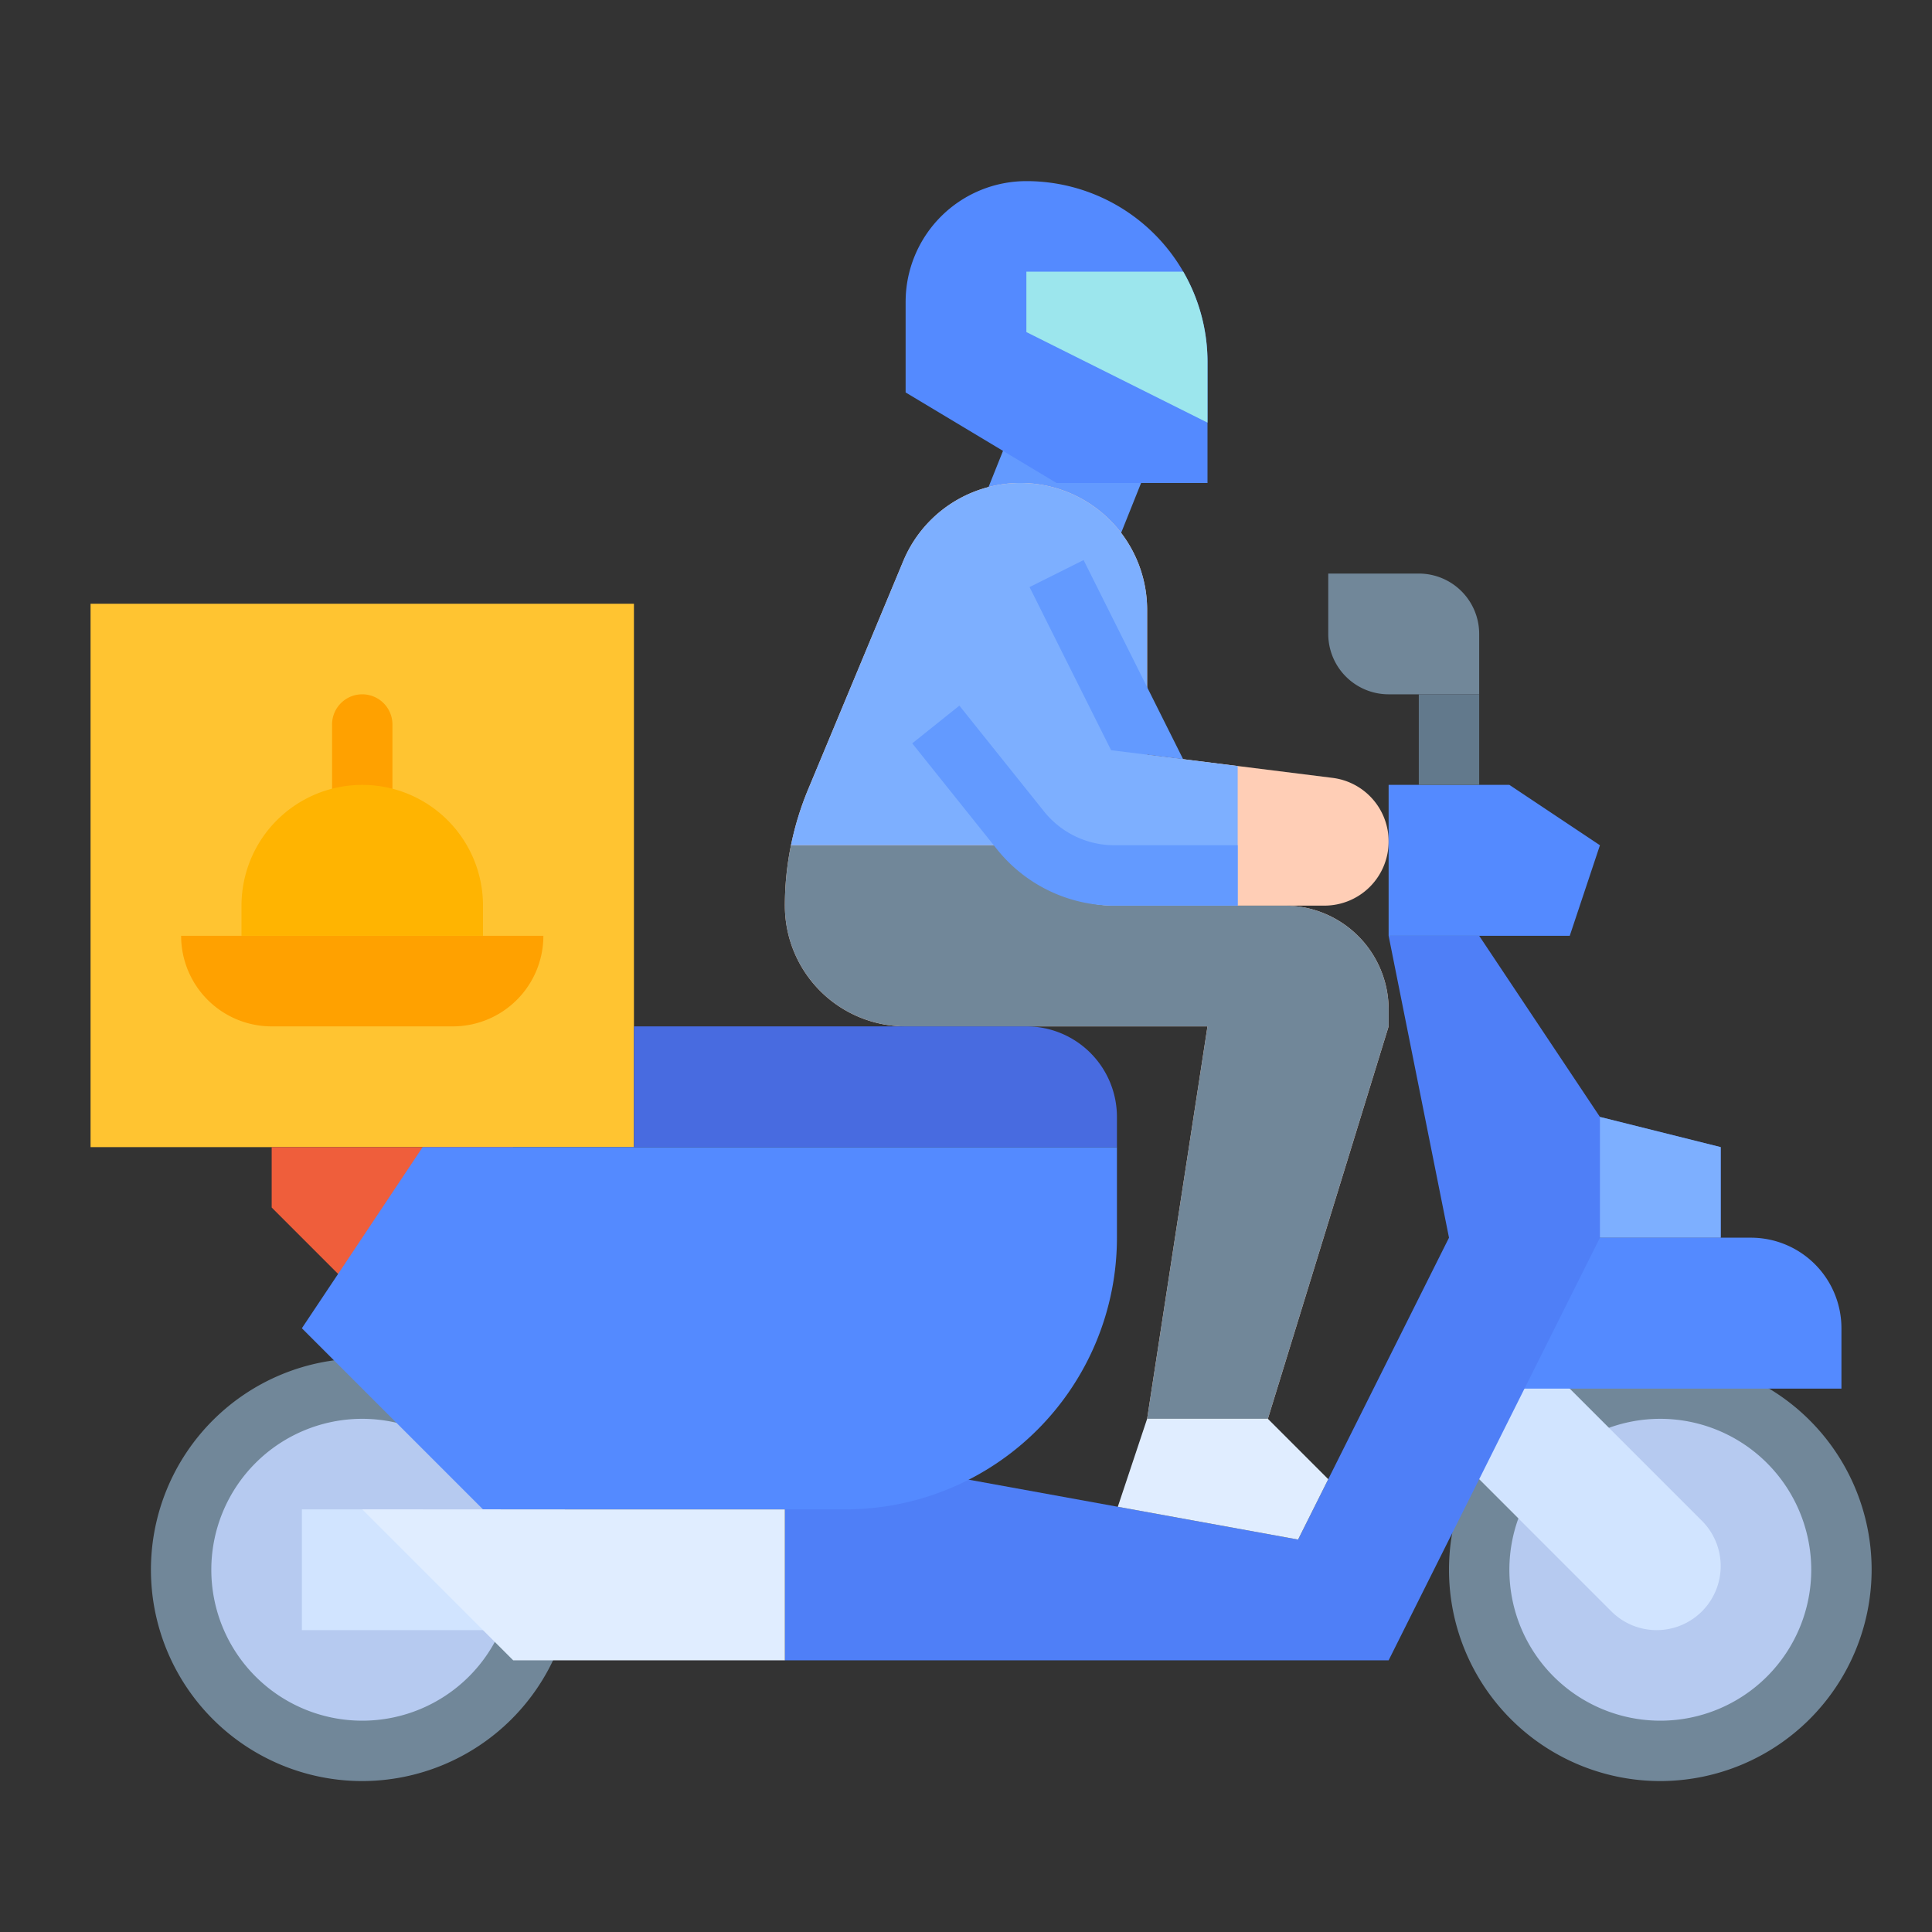 <svg id="flat" height="512" viewBox="0 0 512 512" width="512" xmlns="http://www.w3.org/2000/svg"><rect x="0" y="0" width="512" height="512" fill="#333333" stroke="none"/><path d="m312 104h-40l-16 40h40z" fill="#639aff"/><path d="m304 240h36.468a27.532 27.532 0 0 1 27.532 27.532v4.468l-32 104h-32l16-104h-80a32 32 0 0 1 -32-32 79.999 79.999 0 0 1 1.616-16h94.384z" fill="#ffceb6"/><path d="m304 240h36.468a27.532 27.532 0 0 1 27.532 27.532v4.468l-32 104h-32l16-104h-80a32 32 0 0 1 -32-32 79.999 79.999 0 0 1 1.616-16h94.384z" fill="#718799"/><path d="m368 223a16.998 16.998 0 0 1 -17 17h-55.62a32.004 32.004 0 0 1 -24.99-12.01l-3.19-3.99h-57.58a79.969 79.969 0 0 1 4.53-14.77l25.23-60.55a33.602 33.602 0 0 1 64.62 12.92v38.4l24 3 25.11 3.14a16.972 16.972 0 0 1 14.89 16.86z" fill="#ffceb6"/><path d="m328 203v37h-32.62a32.004 32.004 0 0 1 -24.99-12.01l-3.19-3.99h-57.58a79.969 79.969 0 0 1 4.53-14.77l25.23-60.55a33.602 33.602 0 0 1 64.62 12.92v38.4z" fill="#7dafff"/><path d="m24 160h144v144h-144z" fill="#ffc431"/><path d="m104 216h-16v-24a8 8 0 0 1 8-8 8 8 0 0 1 8 8z" fill="#ffa100"/><path d="m96 344-24-24v-16h64z" fill="#ef5e3b"/><circle cx="96" cy="416" fill="#b6caf0" r="48"/><path d="m96 472a56 56 0 1 1 56-56 56.063 56.063 0 0 1 -56 56zm0-96a40 40 0 1 0 40 40 40.046 40.046 0 0 0 -40-40z" fill="#718799"/><circle cx="440" cy="416" fill="#b6caf0" r="48"/><path d="m440 472a56 56 0 1 1 56-56 56.063 56.063 0 0 1 -56 56zm0-96a40 40 0 1 0 40 40 40.046 40.046 0 0 0 -40-40z" fill="#718799"/><path d="m376 376 51.029 51.029a16.971 16.971 0 0 0 12 4.971 16.971 16.971 0 0 0 16.971-16.971 16.971 16.971 0 0 0 -4.971-12l-51.029-51.029z" fill="#d1e4ff"/><path d="m392 328h72a24 24 0 0 1 24 24v16h-96z" fill="#548aff"/><path d="m456 304v24h-32l-56 112h-160v-48h48l40.23 7.31 47.77 8.69 40-80-16-80h24l32 48z" fill="#4f7ff7"/><path d="m48 248h96a24 24 0 0 1 -24 24h-48a24 24 0 0 1 -24-24z" fill="#ffa100"/><path d="m128 248v-8a32 32 0 0 0 -32-32 32 32 0 0 0 -32 32v8z" fill="#ffb401"/><path d="m112 304h184v24a72 72 0 0 1 -72 72h-96l-48-48z" fill="#548aff"/><path d="m168 272h104a24 24 0 0 1 24 24v8h-128z" fill="#486be0"/><path d="m136 432h-56v-32h32z" fill="#d1e4ff"/><path d="m368 248v-40h32l24 16-8 24z" fill="#548aff"/><path d="m313.54 201.19-19.09-2.38-21.61-43.23 14.32-7.16z" fill="#639aff"/><path d="m320 96v32h-40l-40-24v-24a32.004 32.004 0 0 1 32-32 47.974 47.974 0 0 1 48 48z" fill="#548aff"/><path d="m320 96v16l-48-24v-16h41.58a47.727 47.727 0 0 1 6.42 24z" fill="#9ce6ed"/><path d="m352 392-8 16-47.77-8.69 7.77-23.31h32z" fill="#e0edff"/><path d="m352 152h24a16 16 0 0 1 16 16v16a0 0 0 0 1 0 0h-24a16 16 0 0 1 -16-16v-16a0 0 0 0 1 0 0z" fill="#718799"/><path d="m376 184h16v24h-16z" fill="#62798c"/><path d="m424 328v-32l32 8v24z" fill="#7dafff"/><path d="m208 440h-72l-40-40h112z" fill="#e0edff"/><path d="m328 240h-32.62a39.801 39.801 0 0 1 -31.234-15.013l-22.393-27.989 12.494-9.996 22.393 27.99a23.88 23.88 0 0 0 18.74 9.008h32.62z" fill="#639aff"/></svg>
